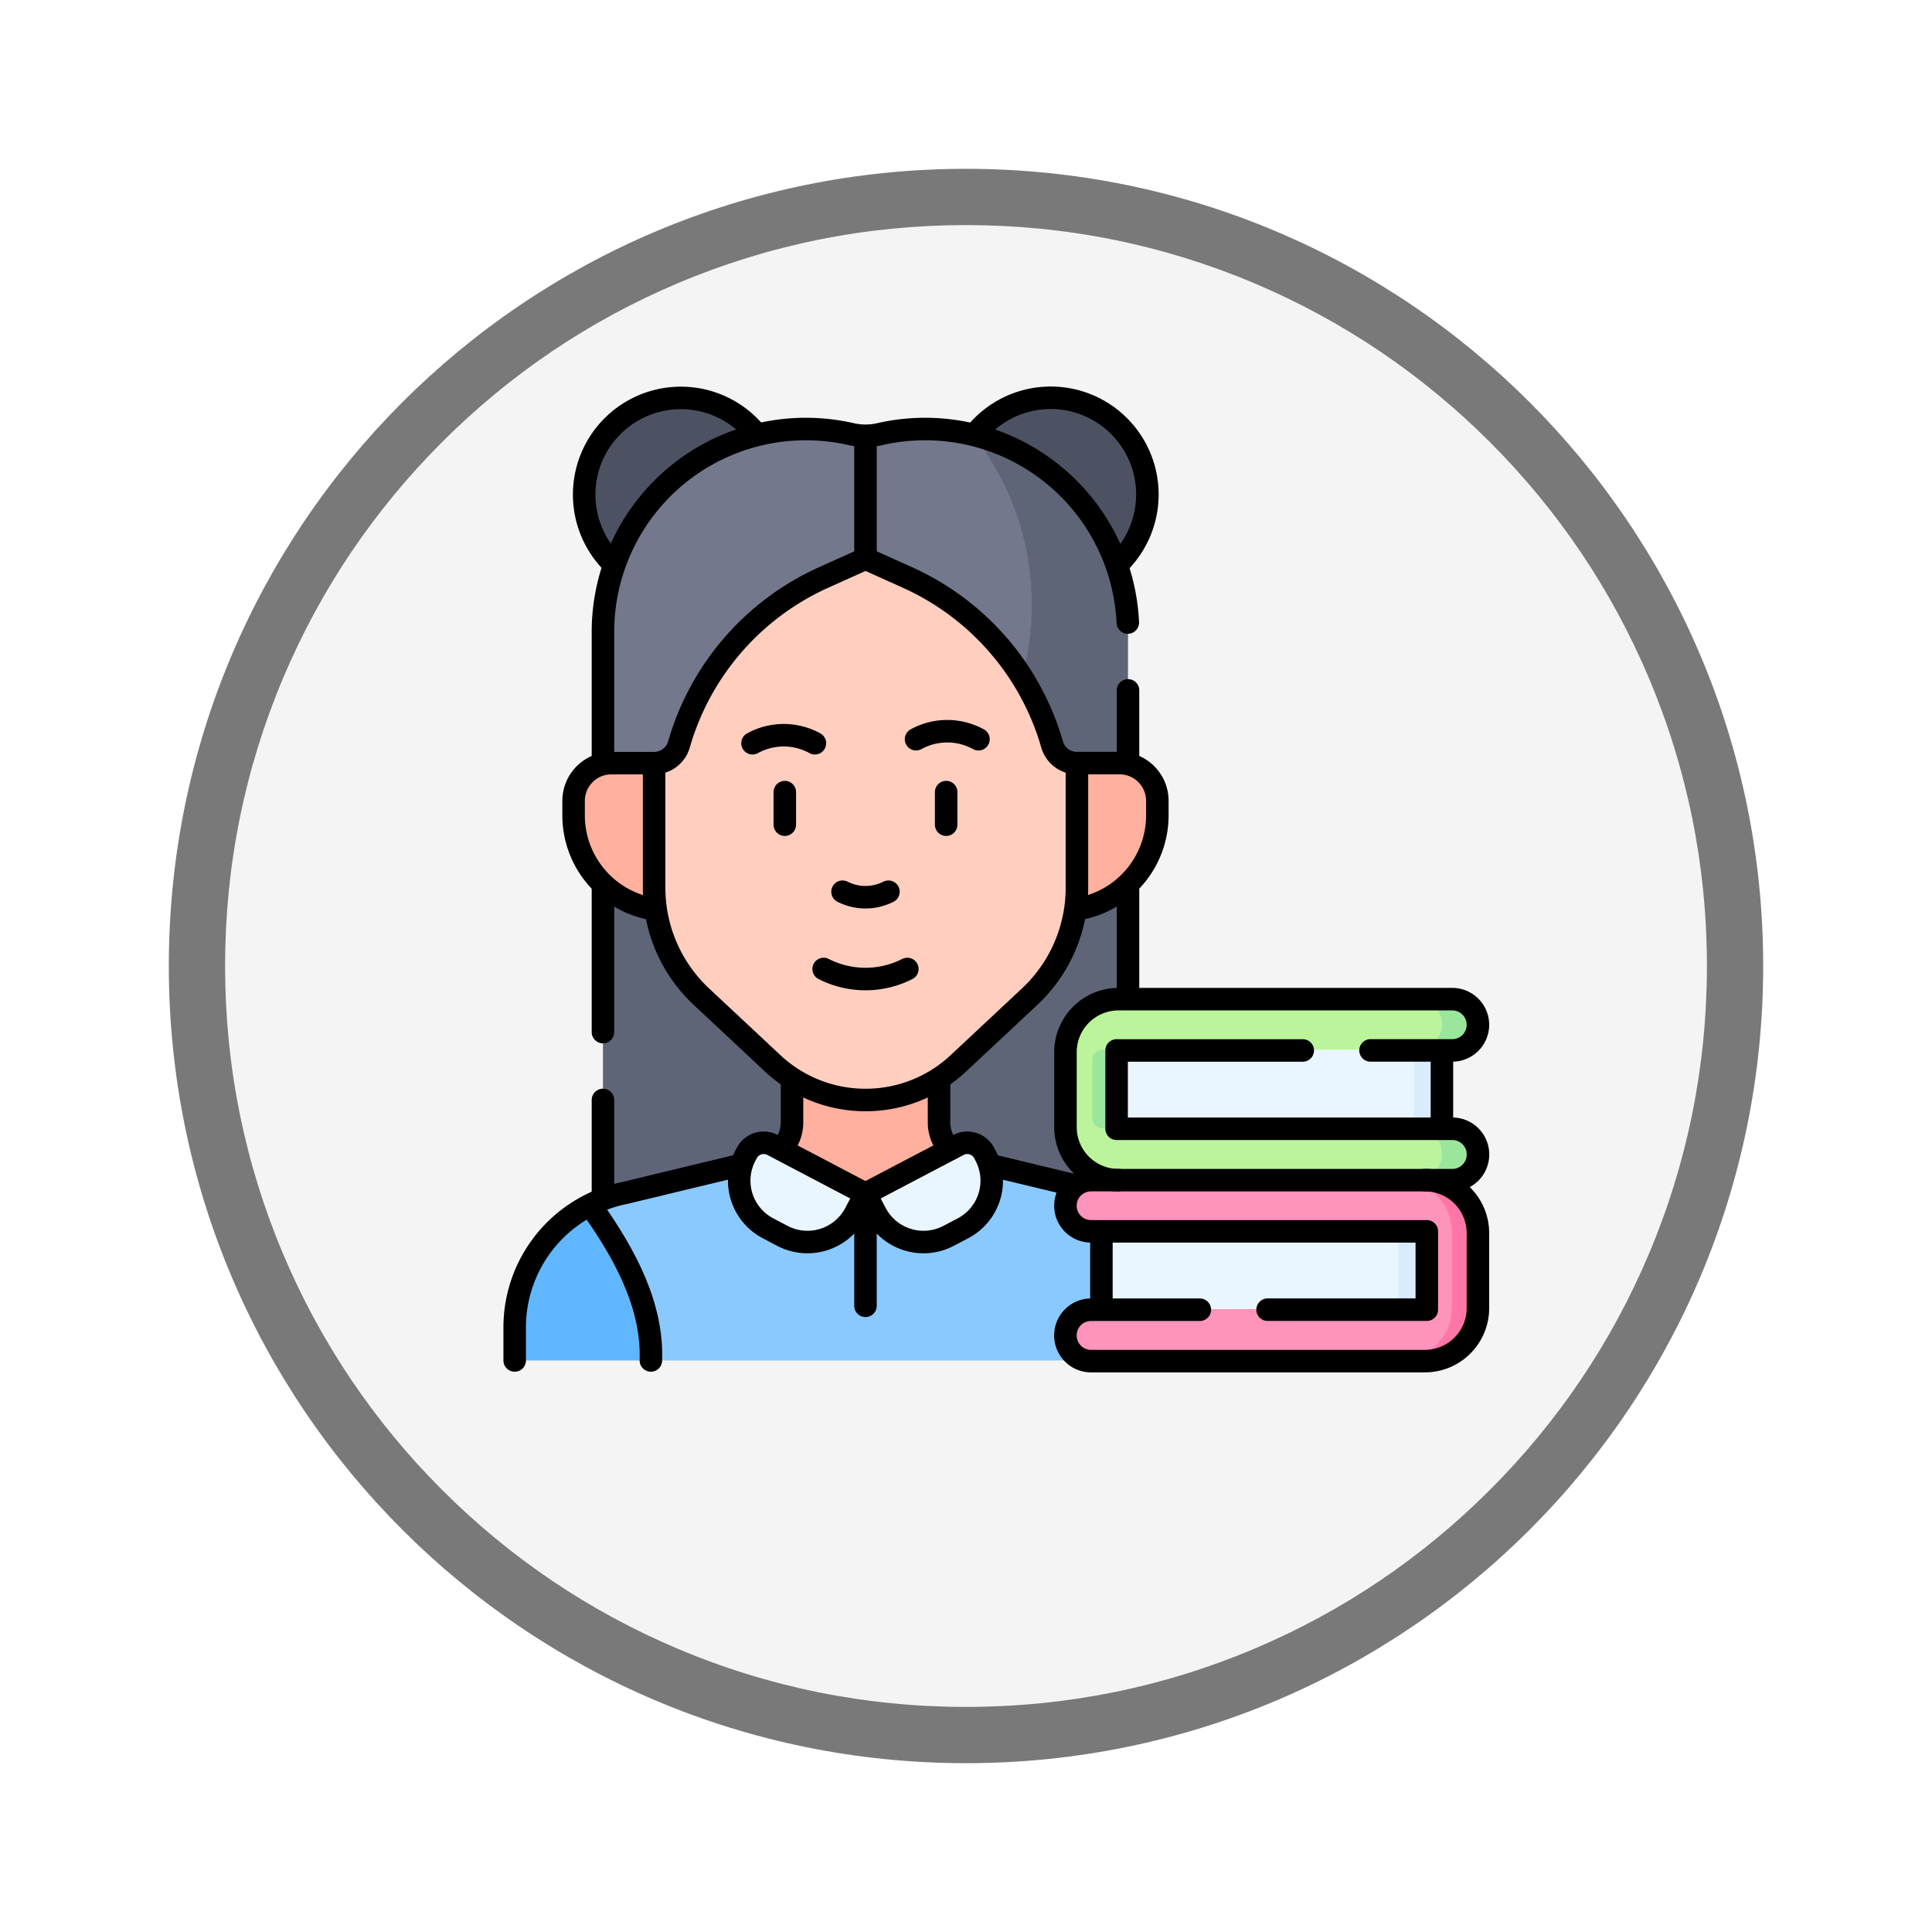 <svg xmlns="http://www.w3.org/2000/svg" xmlns:xlink="http://www.w3.org/1999/xlink" width="103" height="103" viewBox="0 0 103 103">
  <defs>
    <filter id="Trazado_978624" x="0" y="0" width="103" height="103" filterUnits="userSpaceOnUse">
      <feOffset dy="3" input="SourceAlpha"/>
      <feGaussianBlur stdDeviation="3" result="blur"/>
      <feFlood flood-opacity="0.161"/>
      <feComposite operator="in" in2="blur"/>
      <feComposite in="SourceGraphic"/>
    </filter>
  </defs>
  <g id="Grupo_1178926" data-name="Grupo 1178926" transform="translate(-185 -9393)">
    <g id="Grupo_1178463" data-name="Grupo 1178463" transform="translate(14 6527)">
      <g id="Grupo_1176881" data-name="Grupo 1176881">
        <g id="Grupo_1175148" data-name="Grupo 1175148" transform="translate(0 1580)">
          <g id="Grupo_1173798" data-name="Grupo 1173798" transform="translate(-3 -3520)">
            <g id="Grupo_1171925" data-name="Grupo 1171925" transform="translate(-22 -2246)">
              <g id="Grupo_1164524" data-name="Grupo 1164524" transform="translate(205 7058)">
                <g id="Grupo_1144123" data-name="Grupo 1144123">
                  <g transform="matrix(1, 0, 0, 1, -9, -6)" filter="url(#Trazado_978624)">
                    <g id="Trazado_978624-2" data-name="Trazado 978624" transform="translate(9 6)" fill="#f4f4f4">
                      <path d="M 42.5 83.5 C 36.964 83.5 31.595 82.416 26.541 80.279 C 21.659 78.214 17.274 75.257 13.509 71.491 C 9.743 67.726 6.786 63.341 4.721 58.459 C 2.584 53.405 1.5 48.036 1.5 42.5 C 1.5 36.964 2.584 31.595 4.721 26.541 C 6.786 21.659 9.743 17.274 13.509 13.509 C 17.274 9.743 21.659 6.786 26.541 4.721 C 31.595 2.584 36.964 1.5 42.5 1.5 C 48.036 1.5 53.405 2.584 58.459 4.721 C 63.341 6.786 67.726 9.743 71.491 13.509 C 75.257 17.274 78.214 21.659 80.279 26.541 C 82.416 31.595 83.5 36.964 83.5 42.5 C 83.5 48.036 82.416 53.405 80.279 58.459 C 78.214 63.341 75.257 67.726 71.491 71.491 C 67.726 75.257 63.341 78.214 58.459 80.279 C 53.405 82.416 48.036 83.5 42.5 83.5 Z" stroke="none"/>
                      <path d="M 42.5 3 C 37.166 3 31.994 4.044 27.126 6.103 C 22.422 8.092 18.198 10.941 14.569 14.569 C 10.941 18.198 8.092 22.422 6.103 27.126 C 4.044 31.994 3 37.166 3 42.5 C 3 47.834 4.044 53.006 6.103 57.874 C 8.092 62.578 10.941 66.802 14.569 70.431 C 18.198 74.059 22.422 76.908 27.126 78.897 C 31.994 80.956 37.166 82 42.5 82 C 47.834 82 53.006 80.956 57.874 78.897 C 62.578 76.908 66.802 74.059 70.431 70.431 C 74.059 66.802 76.908 62.578 78.897 57.874 C 80.956 53.006 82 47.834 82 42.5 C 82 37.166 80.956 31.994 78.897 27.126 C 76.908 22.422 74.059 18.198 70.431 14.569 C 66.802 10.941 62.578 8.092 57.874 6.103 C 53.006 4.044 47.834 3 42.5 3 M 42.5 0 C 65.972 0 85 19.028 85 42.5 C 85 65.972 65.972 85 42.5 85 C 19.028 85 0 65.972 0 42.5 C 0 19.028 19.028 0 42.5 0 Z" stroke="none" fill="#797979"/>
                    </g>
                  </g>
                </g>
              </g>
            </g>
          </g>
        </g>
      </g>
    </g>
    <g id="learning-process_14781901_2_" data-name="learning-process_14781901 (2)" transform="translate(212.439 9414.209)">
      <g id="Grupo_1177458" data-name="Grupo 1177458" transform="translate(0 0)">
        <ellipse id="Elipse_12451" data-name="Elipse 12451" cx="5.154" cy="5.154" rx="5.154" ry="5.154" transform="translate(3.7)" fill="#4d5263"/>
        <ellipse id="Elipse_12452" data-name="Elipse 12452" cx="5.154" cy="5.154" rx="5.154" ry="5.154" transform="translate(23.42)" fill="#4d5263"/>
        <path id="Trazado_1035206" data-name="Trazado 1035206" d="M78.006,39.119c0,8.088-7.948,13.96-16.037,13.96-3.05,0-6.2,2.223-8.92-8.021V34.377A10.816,10.816,0,0,1,66.27,23.844l.775.591.775-.591a10.9,10.9,0,0,1,2.424-.274,10.685,10.685,0,0,1,2.535.3C81.042,30.155,78.006,35.7,78.006,39.119Z" transform="translate(-48.344 -21.91)" fill="#73788c"/>
        <path id="Trazado_1035207" data-name="Trazado 1035207" d="M81.042,37.022v37H53.05V47.7A14.646,14.646,0,0,0,72.779,26.52,10.811,10.811,0,0,1,81.042,37.022Z" transform="translate(-48.344 -24.555)" fill="#5e6577"/>
        <path id="Trazado_1035208" data-name="Trazado 1035208" d="M60.939,403.874l-6.677,1.766H30.795c-4.8-1.434-3.781-3.056-5.413-5.4l2.175-2.9a7.311,7.311,0,0,1,1.854-.64l6.228-1.52,2.181-.9c.137-.159,1.8,1.859,3.649,2.348a11.5,11.5,0,0,0,1.533,0c1.848-.489,3.513-2.506,3.65-2.348l2.181.895,6.228,1.521A7.313,7.313,0,0,1,60.939,403.874Z" transform="translate(-23.534 -354.319)" fill="#8ac9fe"/>
        <path id="Trazado_1035209" data-name="Trazado 1035209" d="M14.761,432.232H7.81a.31.31,0,0,1-.31-.31v-1.456a7.309,7.309,0,0,1,4.022-6.526l.218.311C13.372,426.591,14.864,429.3,14.761,432.232Z" transform="translate(-7.5 -380.911)" fill="#60b7ff"/>
        <path id="Trazado_1035210" data-name="Trazado 1035210" d="M144.612,350.553l-.261-2.324a1.923,1.923,0,0,0,.641-1.389v-3.994h7.843v3.994a1.648,1.648,0,0,0,.641,1.389l.165,2.13-4.727.616Z" transform="translate(-130.211 -308.196)" fill="#ffb09e"/>
        <path id="Trazado_1035211" data-name="Trazado 1035211" d="M125.657,396.8l-.761-.4a2.869,2.869,0,0,1-1.208-3.878l.074-.14a1.018,1.018,0,0,1,1.374-.426l4.953,2.6-.547,1.039A2.879,2.879,0,0,1,125.657,396.8Z" transform="translate(-111.387 -352.123)" fill="#eaf6ff"/>
        <path id="Trazado_1035212" data-name="Trazado 1035212" d="M192.937,396.8l.761-.4a2.869,2.869,0,0,0,1.208-3.878l-.074-.14a1.018,1.018,0,0,0-1.374-.426l-4.953,2.6.547,1.039A2.879,2.879,0,0,0,192.937,396.8Z" transform="translate(-169.803 -352.123)" fill="#eaf6ff"/>
        <path id="Trazado_1035213" data-name="Trazado 1035213" d="M63.965,203.817h-21a5.06,5.06,0,0,1-5.06-5.06v-.775a2.013,2.013,0,0,1,2.013-2.013h27.1a2.013,2.013,0,0,1,2.013,2.013v.775A5.06,5.06,0,0,1,63.965,203.817Z" transform="translate(-34.762 -176.494)" fill="#ffb09e"/>
        <path id="Trazado_1035214" data-name="Trazado 1035214" d="M90.666,119.8a7.228,7.228,0,0,0,4.95-1.953l3.8-3.554a7.955,7.955,0,0,0,2.523-5.81v-6.642h0a1.378,1.378,0,0,1-1.325-1h0a14.007,14.007,0,0,0-7.739-8.911l-2-.9a.505.505,0,0,0-.413,0l-2,.9a14.007,14.007,0,0,0-7.739,8.911h0a1.378,1.378,0,0,1-1.325,1h0v6.642a7.955,7.955,0,0,0,2.523,5.81l3.8,3.554A7.229,7.229,0,0,0,90.666,119.8Z" transform="translate(-71.964 -82.365)" fill="#ffcebf"/>
        <g id="Grupo_1177457" data-name="Grupo 1177457" transform="translate(29.362 32.028)">
          <path id="Trazado_1035215" data-name="Trazado 1035215" d="M323.12,325.36l.75,1.217v4.368l-.75,1.285H306.03v-6.87Z" transform="translate(-304.546 -324.545)" fill="#eaf6ff"/>
          <rect id="Rectángulo_416042" data-name="Rectángulo 416042" width="16.655" height="6.87" transform="translate(1.919 10.462)" fill="#eaf6ff"/>
          <rect id="Rectángulo_416043" data-name="Rectángulo 416043" width="2.76" height="6.87" transform="translate(17.747 10.462)" fill="#d8ecfe"/>
          <path id="Trazado_1035216" data-name="Trazado 1035216" d="M313.183,404.075l-.269,4.739c0,1.56-1.9,2.334-3.465,2.334H293.036a1.366,1.366,0,0,1-1.366-1.366v-.007a1.366,1.366,0,0,1,1.366-1.366h17.591a.31.31,0,0,0,.31-.31v-3.556a.311.311,0,0,0-.31-.31H293.036a1.365,1.365,0,1,1,0-2.731h1.46l1.266-1.075h12.747l.941,1.075C311.01,401.5,313.183,402.514,313.183,404.075Z" transform="translate(-291.67 -391.855)" fill="#fe93bb"/>
          <path id="Trazado_1035217" data-name="Trazado 1035217" d="M467.952,413.656v4a2.825,2.825,0,0,1-2.825,2.825H463.74a2.825,2.825,0,0,0,2.826-2.825v-4a2.825,2.825,0,0,0-2.826-2.826h1.387A2.825,2.825,0,0,1,467.952,413.656Z" transform="translate(-445.961 -401.184)" fill="#fe76a8"/>
          <g id="Grupo_1177456" data-name="Grupo 1177456">
            <rect id="Rectángulo_416044" data-name="Rectángulo 416044" width="1.499" height="6.87" transform="translate(18.574 0.815)" fill="#d8ecfe"/>
            <path id="Trazado_1035218" data-name="Trazado 1035218" d="M313.183,325.742v.008c0,.754-2.047,1.366-2.8,1.366H294.5a2.825,2.825,0,0,1-2.826-2.825v-4a2.826,2.826,0,0,1,2.826-2.826h15.887a6.393,6.393,0,0,1,2.216.4,1.581,1.581,0,0,1,.584.963c0,.753-2.088,1.368-2.841,1.368h-16.1c-.631,0-.757.535-.757,1.165v1.574c0,.807.269,1.438,1.076,1.438h15.82C311.137,324.377,313.183,324.988,313.183,325.742Z" transform="translate(-291.67 -317.47)" fill="#bbf49b"/>
            <path id="Trazado_1035219" data-name="Trazado 1035219" d="M476.057,318.836a1.365,1.365,0,0,1-1.366,1.365H472.78a1.365,1.365,0,0,0,0-2.731h1.912a1.365,1.365,0,0,1,1.366,1.366Z" transform="translate(-454.067 -317.47)" fill="#9be69d"/>
            <path id="Trazado_1035220" data-name="Trazado 1035220" d="M476.057,385.686v.007a1.366,1.366,0,0,1-1.366,1.366H472.78a1.365,1.365,0,0,0,1.365-1.366v-.007a1.365,1.365,0,0,0-1.365-1.366h1.912A1.366,1.366,0,0,1,476.057,385.686Z" transform="translate(-454.067 -377.413)" fill="#9be69d"/>
            <path id="Trazado_1035221" data-name="Trazado 1035221" d="M307.133,348.076H306.06a.53.53,0,0,1-.53-.53V344.43a.531.531,0,0,1,.531-.531h1.071a.31.31,0,0,0-.31.31v3.556A.31.31,0,0,0,307.133,348.076Z" transform="translate(-304.098 -341.168)" fill="#9be69d"/>
          </g>
        </g>
      </g>
      <g id="Grupo_1177469" data-name="Grupo 1177469">
        <g id="Grupo_1177464" data-name="Grupo 1177464">
          <path id="Trazado_1035222" data-name="Trazado 1035222" d="M44.886,16.369A5.154,5.154,0,1,1,52.5,9.454" transform="translate(-39.605 -7.5)" fill="none" stroke="#000" stroke-linecap="round" stroke-linejoin="round" stroke-miterlimit="10" stroke-width="1.2"/>
          <path id="Trazado_1035223" data-name="Trazado 1035223" d="M245.008,9.446a5.154,5.154,0,1,1,7.588,6.94" transform="translate(-220.467 -7.5)" fill="none" stroke="#000" stroke-linecap="round" stroke-linejoin="round" stroke-miterlimit="10" stroke-width="1.2"/>
          <path id="Trazado_1035224" data-name="Trazado 1035224" d="M53.048,41.378V34.373A10.817,10.817,0,0,1,66.284,23.842h0a3.41,3.41,0,0,0,1.52,0h0A10.818,10.818,0,0,1,81.029,33.885" transform="translate(-48.342 -21.905)" fill="none" stroke="#000" stroke-linecap="round" stroke-linejoin="round" stroke-miterlimit="10" stroke-width="1.2"/>
          <line id="Línea_978" data-name="Línea 978" y1="7.846" transform="translate(4.706 25.969)" fill="none" stroke="#000" stroke-linecap="round" stroke-linejoin="round" stroke-miterlimit="10" stroke-width="1.2"/>
          <line id="Línea_979" data-name="Línea 979" y1="5.205" transform="translate(4.706 37.432)" fill="none" stroke="#000" stroke-linecap="round" stroke-linejoin="round" stroke-miterlimit="10" stroke-width="1.2"/>
          <line id="Línea_980" data-name="Línea 980" y2="6.042" transform="translate(32.698 25.981)" fill="none" stroke="#000" stroke-linecap="round" stroke-linejoin="round" stroke-miterlimit="10" stroke-width="1.2"/>
          <line id="Línea_981" data-name="Línea 981" y2="3.877" transform="translate(32.698 15.596)" fill="none" stroke="#000" stroke-linecap="round" stroke-linejoin="round" stroke-miterlimit="10" stroke-width="1.2"/>
          <g id="Grupo_1177459" data-name="Grupo 1177459" transform="translate(0 36.327)">
            <path id="Trazado_1035225" data-name="Trazado 1035225" d="M253.014,403.3l.057.024,4.376,1.054" transform="translate(-227.646 -398.729)" fill="none" stroke="#000" stroke-linecap="round" stroke-linejoin="round" stroke-miterlimit="10" stroke-width="1.2"/>
            <path id="Trazado_1035226" data-name="Trazado 1035226" d="M226.454,359.076v2.317a2.029,2.029,0,0,0,.5,1.33l.121.05" transform="translate(-203.83 -359.076)" fill="none" stroke="#000" stroke-linecap="round" stroke-linejoin="round" stroke-miterlimit="10" stroke-width="1.2"/>
            <path id="Trazado_1035227" data-name="Trazado 1035227" d="M144.94,362.934l.084-.035a2.029,2.029,0,0,0,.5-1.329v-2.3" transform="translate(-130.739 -359.253)" fill="none" stroke="#000" stroke-linecap="round" stroke-linejoin="round" stroke-miterlimit="10" stroke-width="1.2"/>
            <path id="Trazado_1035228" data-name="Trazado 1035228" d="M7.5,413.686v-1.766a7.313,7.313,0,0,1,5.876-7.165l6.1-1.47.067-.028" transform="translate(-7.5 -398.693)" fill="none" stroke="#000" stroke-linecap="round" stroke-linejoin="round" stroke-miterlimit="10" stroke-width="1.2"/>
          </g>
          <path id="Trazado_1035229" data-name="Trazado 1035229" d="M48.545,426.951c1.632,2.34,3.123,5.047,3.02,7.98" transform="translate(-44.304 -383.611)" fill="none" stroke="#000" stroke-linecap="round" stroke-linejoin="round" stroke-miterlimit="10" stroke-width="1.2"/>
          <g id="Grupo_1177460" data-name="Grupo 1177460" transform="translate(11.971 39.712)">
            <path id="Trazado_1035230" data-name="Trazado 1035230" d="M125.657,396.8l-.761-.4a2.869,2.869,0,0,1-1.208-3.878l.074-.14a1.018,1.018,0,0,1,1.374-.426l4.953,2.6-.547,1.039A2.879,2.879,0,0,1,125.657,396.8Z" transform="translate(-123.358 -391.835)" fill="none" stroke="#000" stroke-linecap="round" stroke-linejoin="round" stroke-miterlimit="10" stroke-width="1.2"/>
            <path id="Trazado_1035231" data-name="Trazado 1035231" d="M192.937,396.8l.761-.4a2.869,2.869,0,0,0,1.208-3.878l-.074-.14a1.018,1.018,0,0,0-1.374-.426l-4.953,2.6.547,1.039A2.879,2.879,0,0,0,192.937,396.8Z" transform="translate(-181.774 -391.835)" fill="none" stroke="#000" stroke-linecap="round" stroke-linejoin="round" stroke-miterlimit="10" stroke-width="1.2"/>
          </g>
          <line id="Línea_982" data-name="Línea 982" y2="5.981" transform="translate(18.702 42.427)" fill="none" stroke="#000" stroke-linecap="round" stroke-linejoin="round" stroke-miterlimit="10" stroke-width="1.2"/>
          <path id="Trazado_1035232" data-name="Trazado 1035232" d="M42.19,203.757a5.061,5.061,0,0,1-4.287-5v-.775a2.013,2.013,0,0,1,2.013-2.013H42.13" transform="translate(-34.762 -176.494)" fill="none" stroke="#000" stroke-linecap="round" stroke-linejoin="round" stroke-miterlimit="10" stroke-width="1.2"/>
          <path id="Trazado_1035233" data-name="Trazado 1035233" d="M297.68,195.967h2.208a2.013,2.013,0,0,1,2.013,2.013v.775a5.062,5.062,0,0,1-4.287,5" transform="translate(-267.639 -176.494)" fill="none" stroke="#000" stroke-linecap="round" stroke-linejoin="round" stroke-miterlimit="10" stroke-width="1.2"/>
          <path id="Trazado_1035234" data-name="Trazado 1035234" d="M90.666,119.8a7.228,7.228,0,0,0,4.95-1.953l3.8-3.554a7.955,7.955,0,0,0,2.523-5.81v-6.642h0a1.378,1.378,0,0,1-1.325-1h0a14.007,14.007,0,0,0-7.739-8.911l-2-.9a.505.505,0,0,0-.413,0l-2,.9a14.007,14.007,0,0,0-7.739,8.911h0a1.378,1.378,0,0,1-1.325,1h0v6.642a7.955,7.955,0,0,0,2.523,5.81l3.8,3.554A7.229,7.229,0,0,0,90.666,119.8Z" transform="translate(-71.964 -82.365)" fill="none" stroke="#000" stroke-linecap="round" stroke-linejoin="round" stroke-miterlimit="10" stroke-width="1.2"/>
          <line id="Línea_983" data-name="Línea 983" y1="6.268" transform="translate(18.702 2.111)" fill="none" stroke="#000" stroke-linecap="round" stroke-linejoin="round" stroke-miterlimit="10" stroke-width="1.2"/>
          <g id="Grupo_1177461" data-name="Grupo 1177461" transform="translate(12.679 17.988)">
            <path id="Trazado_1035235" data-name="Trazado 1035235" d="M130.214,182.014a3.456,3.456,0,0,1,3.327,0" transform="translate(-130.214 -181.587)" fill="none" stroke="#000" stroke-linecap="round" stroke-linejoin="round" stroke-miterlimit="10" stroke-width="1.2"/>
          </g>
          <g id="Grupo_1177462" data-name="Grupo 1177462" transform="translate(21.398 17.774)">
            <path id="Trazado_1035236" data-name="Trazado 1035236" d="M214.594,179.949a3.456,3.456,0,0,1,3.327,0" transform="translate(-214.594 -179.522)" fill="none" stroke="#000" stroke-linecap="round" stroke-linejoin="round" stroke-miterlimit="10" stroke-width="1.2"/>
          </g>
          <g id="Grupo_1177463" data-name="Grupo 1177463" transform="translate(14.401 21.02)">
            <path id="Trazado_1035237" data-name="Trazado 1035237" d="M179.11,262.335a2.7,2.7,0,0,1-2.447,0" transform="translate(-173.585 -257.024)" fill="none" stroke="#000" stroke-linecap="round" stroke-linejoin="round" stroke-miterlimit="10" stroke-width="1.2"/>
            <path id="Trazado_1035238" data-name="Trazado 1035238" d="M171.377,302.208a4.918,4.918,0,0,1-4.461,0" transform="translate(-164.845 -292.777)" fill="none" stroke="#000" stroke-linecap="round" stroke-linejoin="round" stroke-miterlimit="10" stroke-width="1.2"/>
            <line id="Línea_984" data-name="Línea 984" y2="1.737" transform="translate(0)" fill="none" stroke="#000" stroke-linecap="round" stroke-linejoin="round" stroke-miterlimit="10" stroke-width="1.2"/>
            <line id="Línea_985" data-name="Línea 985" y2="1.737" transform="translate(8.602)" fill="none" stroke="#000" stroke-linecap="round" stroke-linejoin="round" stroke-miterlimit="10" stroke-width="1.2"/>
          </g>
        </g>
        <g id="Grupo_1177468" data-name="Grupo 1177468" transform="translate(29.362 32.06)">
          <g id="Grupo_1177465" data-name="Grupo 1177465">
            <line id="Línea_986" data-name="Línea 986" y1="4.012" transform="translate(20.072 2.806)" fill="none" stroke="#000" stroke-linecap="round" stroke-linejoin="round" stroke-miterlimit="10" stroke-width="1.2"/>
            <path id="Trazado_1035239" data-name="Trazado 1035239" d="M307.937,320.513h4.36a1.366,1.366,0,0,0,1.366-1.366h0a1.366,1.366,0,0,0-1.366-1.366H294.5a2.826,2.826,0,0,0-2.826,2.825v4a2.826,2.826,0,0,0,2.826,2.825h17.8a1.366,1.366,0,0,0,1.366-1.366v-.008a1.366,1.366,0,0,0-1.366-1.366H294.4v-4.176h9.924" transform="translate(-291.672 -317.782)" fill="none" stroke="#000" stroke-linecap="round" stroke-linejoin="round" stroke-miterlimit="10" stroke-width="1.2"/>
          </g>
          <g id="Grupo_1177467" data-name="Grupo 1177467" transform="translate(0 9.646)">
            <g id="Grupo_1177466" data-name="Grupo 1177466">
              <line id="Línea_987" data-name="Línea 987" y1="4.012" transform="translate(1.918 2.81)" fill="none" stroke="#000" stroke-linecap="round" stroke-linejoin="round" stroke-miterlimit="10" stroke-width="1.2"/>
              <path id="Trazado_1035240" data-name="Trazado 1035240" d="M310.837,411.14a2.826,2.826,0,0,1,2.826,2.825v4a2.826,2.826,0,0,1-2.826,2.825h-17.8a1.366,1.366,0,0,1-1.366-1.366v-.008a1.366,1.366,0,0,1,1.366-1.366h5.8" transform="translate(-291.672 -411.14)" fill="none" stroke="#000" stroke-linecap="round" stroke-linejoin="round" stroke-miterlimit="10" stroke-width="1.2"/>
              <path id="Trazado_1035241" data-name="Trazado 1035241" d="M316.994,411.14" transform="translate(-314.378 -411.14)" fill="none" stroke="#000" stroke-linecap="round" stroke-linejoin="round" stroke-miterlimit="10" stroke-width="1.2"/>
              <path id="Trazado_1035242" data-name="Trazado 1035242" d="M302.45,418.048h8.488v-4.176h-17.9a1.365,1.365,0,0,1-1.366-1.366h0a1.366,1.366,0,0,1,1.366-1.365h1.46" transform="translate(-291.672 -411.141)" fill="none" stroke="#000" stroke-linecap="round" stroke-linejoin="round" stroke-miterlimit="10" stroke-width="1.2"/>
            </g>
          </g>
        </g>
      </g>
    </g>
  </g>
</svg>
